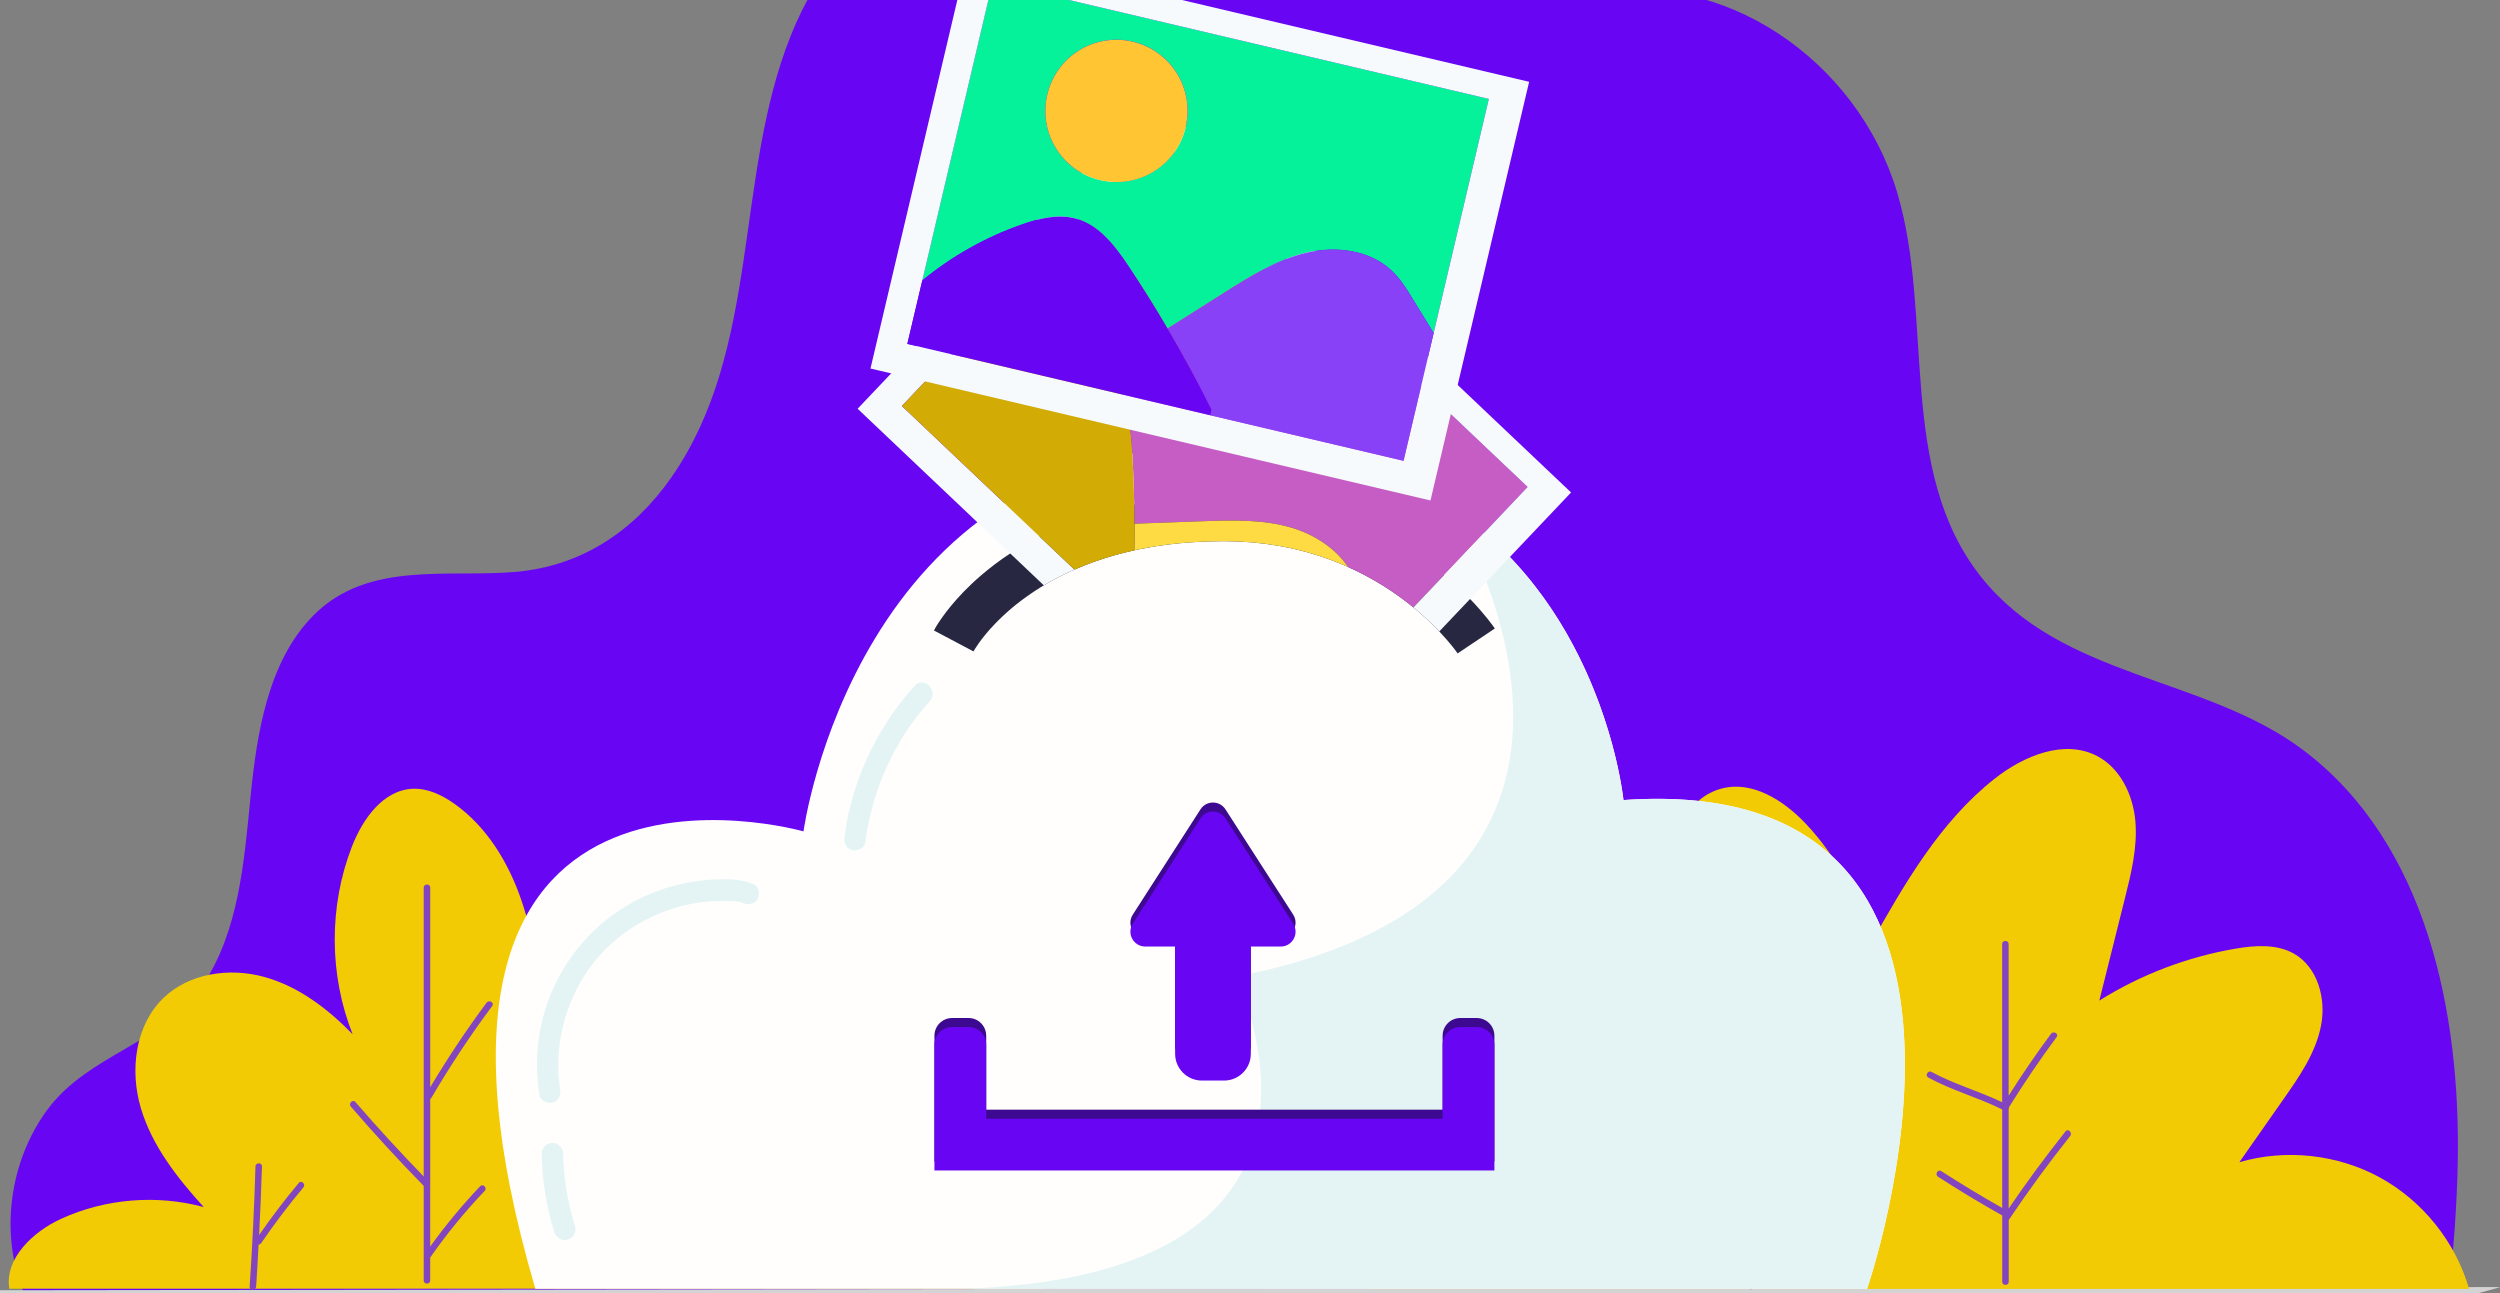 <?xml version="1.0" encoding="utf-8"?>
<!-- Generator: Adobe Illustrator 23.0.0, SVG Export Plug-In . SVG Version: 6.00 Build 0)  -->
<svg version="1.1" id="OBJECTS" xmlns="http://www.w3.org/2000/svg" xmlns:xlink="http://www.w3.org/1999/xlink" x="0px" y="0px"
	 viewBox="98 110 580 300" style="enable-background:new 0 0 100 100;" xml:space="preserve">
<rect x="98" y="110" width="580" height="300" fill="#808080" stroke="none"/>
<style type="text/css">
	.st0{fill:#6805F2;}
	.st1{fill:#D3D3D3;}
	.st2{fill:#F2CB05;}
	.st3{fill:#8245BF;}
	.st4{fill:#FFFEFD;}
	.st5{fill:#E4F4F4;}
	.st6{fill:#272742;}
	.st7{fill:#3E0991;}
	.st8{fill:#C65DC4;}
	.st9{fill:#F6FAFD;}
	.st10{fill:#FFDB43;}
	.st11{fill:#D3AB05;}
	.st12{fill:#FF5331;}
	.st13{fill:#05F29B;}
	.st14{fill:#8841F7;}
	.st15{fill:#FFC533;}
</style>
<path class="st0" d="M668.19,380.02c-0.2,9.8-0.96,19.57-1.92,29.32c-0.03,0.21,0.02,0.39,0.1,0.54
	c-73.34,0.02-146.67,0.04-220,0.07c-73.27,0.02-146.53,0.05-219.79,0.07c-41,0.01-82,0.03-123.01,0.04
	c-5.72-13.88-3.37-30.71,5.42-42.61c9.6-12.99,26.79-15.2,35.94-28.75c8.49-12.54,9.71-28.86,11.18-43.69
	c1.45-14.68,4.02-31.65,14.69-42.32c12.68-12.69,31.19-8.6,47.02-10.03c14.94-1.36,27.11-9.27,35.92-21.88
	c20.84-29.89,14.53-69.54,27.71-102.5c6.21-15.55,16.83-28.59,32.23-34.41c14.98-5.67,31.59-4.63,46.91-1.11
	c16.95,3.9,32.89,11.33,49.25,17.21c8.64,3.1,17.45,5.81,26.47,7.37c8.98,1.54,17.87,1.55,26.92,0.91
	c8.99-0.63,17.98-1.27,26.85,0.74c7.24,1.63,14.16,4.64,20.44,8.76c12.88,8.44,22.98,21.5,27.58,36.76
	c8.71,28.9-0.19,64.66,19.61,89.46c18.72,23.45,51.79,22.91,74.54,39.98C661.05,305.55,668.91,345.03,668.19,380.02z"/>
<path class="st1" d="M93.94,409.34l584.09-0.74c0,0-66.64,22.39-304.47,22.39S93.94,409.34,93.94,409.34z"/>
<g>
	<path class="st2" d="M670.78,408.85l-0.03,0.18H415.46c1.99-6.7,7.56-12.12,13.9-15.33c7.14-3.61,15.21-4.83,23.13-6.01
		c-6.59-7.48-11.38-16.55-13.82-26.22c-1.89-7.39-1.74-16.63,4.54-20.94c4.16-2.87,9.73-2.56,14.65-1.43
		c8.9,2.04,17.26,6.38,24.02,12.52c-1.86-13.29-1.19-26.92,1.92-39.97c1.9-7.91,5.79-16.69,13.67-18.72
		c7.12-1.86,14.35,2.78,19.42,8.12c7.42,7.83,12.63,17.74,14.88,28.31c7.97-14.15,16.25-28.68,29.01-38.72
		c6.74-5.3,16.14-9.22,23.75-5.24c5.39,2.82,8.33,9.01,8.87,15.07c0.53,6.05-0.95,12.09-2.43,17.97c-1.98,7.91-3.95,15.81-5.93,23.7
		c9.63-6.04,20.44-10.15,31.64-12.06c4.54-0.77,9.49-1.1,13.5,1.16c5.55,3.14,7.53,10.5,6.29,16.75c-1.22,6.26-4.96,11.68-8.62,16.9
		c-3.44,4.92-6.88,9.82-10.32,14.74c10.8-3.14,22.81-1.83,32.67,3.58C660.06,388.63,667.62,398.06,670.78,408.85z"/>
	<path class="st3" d="M503.51,333.11v75.27c0,0.97,1.51,0.97,1.51-0.01V333.1C505.02,332.13,503.51,332.14,503.51,333.11z"/>
	<path class="st3" d="M577.21,372.47c-4.62,5.8-9.02,11.78-13.2,17.91v-23.11c0.07-0.13,0.09-0.26,0.08-0.4
		c3.46-5.57,7.14-11,11.05-16.27c0.58-0.78-0.73-1.53-1.31-0.75c-3.45,4.66-6.72,9.44-9.82,14.34v-35.16c0-0.97-1.51-0.97-1.51,0.01
		v36.68c-5.36-2.58-11.14-4.17-16.37-7.03c-0.85-0.47-1.61,0.84-0.75,1.31c5.47,3,11.56,4.6,17.13,7.4v22.84
		c-4.79-2.71-9.51-5.55-14.13-8.54c-0.82-0.53-1.57,0.78-0.75,1.31c4.87,3.15,9.83,6.14,14.89,8.98v15.38
		c0,0.97,1.51,0.97,1.51-0.01v-14.37c0.03-0.04,0.07-0.06,0.1-0.1c4.46-6.63,9.18-13.09,14.16-19.34
		C578.87,372.8,577.82,371.72,577.21,372.47z"/>
	<path class="st3" d="M517.17,341.94c-4.87,5.96-9.39,12.2-13.54,18.68c-0.52,0.82,0.78,1.57,1.31,0.75
		c4.07-6.37,8.51-12.5,13.29-18.36C518.84,342.27,517.79,341.19,517.17,341.94z"/>
	<path class="st3" d="M518.63,377.78c-5.29,5.78-10.24,11.86-14.85,18.2c-0.57,0.78,0.74,1.53,1.31,0.75
		c4.53-6.23,9.41-12.19,14.61-17.88C520.34,378.14,519.29,377.06,518.63,377.78z"/>
	<path class="st3" d="M504.39,378.87c-1.55-2.47-3.81-4.52-5.79-6.65c-2.1-2.26-4.21-4.52-6.31-6.79c-0.66-0.71-1.74,0.35-1.07,1.06
		c2.05,2.2,4.09,4.4,6.14,6.59c1.01,1.08,2.02,2.17,3.02,3.25c0.97,1.04,1.95,2.07,2.71,3.28
		C503.59,380.43,504.9,379.69,504.39,378.87z"/>
	<path class="st3" d="M504.74,346.26c-3.66-4.13-7.51-8.08-11.54-11.85c-0.71-0.66-1.79,0.4-1.07,1.06
		c4.03,3.77,7.88,7.72,11.54,11.85C504.31,348.05,505.38,346.98,504.74,346.26z"/>
</g>
<g>
	<path class="st2" d="M340.05,408.99H100.18h-0.02c-1.15-6.96,5.46-13.25,12.07-16.25c10.26-4.68,22.16-5.64,33.04-2.7
		c-6.14-6.77-11.98-14.18-14.59-22.95c-2.61-8.77-1.34-19.21,5.24-25.56c5.96-5.75,15.25-7.09,23.25-4.92
		c8.01,2.17,14.86,7.39,20.64,13.34c-5.48-13.81-5.54-29.68-0.17-43.53c2.49-6.43,7.27-13.17,14.17-13.43
		c3.47-0.12,6.79,1.48,9.63,3.5c7.5,5.33,12.51,13.59,15.5,22.3c2.99,8.69,4.13,17.91,5.25,27.04c3.39-6.62,8.33-12.43,14.29-16.87
		c6.1-4.51,14.5-7.54,21.15-3.91c6.55,3.58,8.57,11.99,9.01,19.46c0.56,9.57-0.33,19.22-2.67,28.52
		c7.83-6.01,17.11-10.34,26.92-11.44c9.81-1.12,20.13,1.18,27.97,7.17C332.96,378,337.37,394,340.05,408.99z"/>
	<path class="st3" d="M197.81,384.66v-19.69c0.1-0.06,0.2-0.14,0.27-0.27c4.31-7.35,9.02-14.47,14.11-21.31
		c0.58-0.78-0.73-1.53-1.31-0.75c-4.69,6.31-9.04,12.86-13.07,19.6v-46.31c0-0.97-1.51-0.97-1.51,0.01v67
		c-5.44-5.61-10.73-11.35-15.83-17.26c-0.64-0.74-1.71,0.33-1.07,1.06c5.44,6.31,11.08,12.44,16.9,18.39v21.94
		c0,0.97,1.51,0.97,1.51-0.01v-5.31c3.81-5.47,8.04-10.64,12.64-15.46c0.67-0.7-0.39-1.78-1.06-1.07
		c-4.18,4.38-8.04,9.07-11.58,13.98v-14.21C197.83,384.88,197.84,384.77,197.81,384.66z"/>
	<path class="st3" d="M256.12,362.17c-4.03,5.12-7.76,10.47-11.2,16c0.1-4.26,0.19-8.52,0.32-12.78c0.12-3.94,0.25-7.88,0.4-11.82
		c0.04-0.97-1.47-0.96-1.51,0.01c-0.47,12.97-0.81,25.95-1.02,38.92c-4.89-2.71-9.58-5.77-14.01-9.19
		c-0.77-0.59-1.51,0.72-0.75,1.31c4.65,3.58,9.58,6.79,14.73,9.6c-0.01,0.41-0.02,0.82-0.03,1.23c-0.06,3.94-0.11,7.89-0.14,11.83
		c-0.01,0.97,1.5,0.97,1.51-0.01c0.04-4.45,0.1-8.9,0.18-13.34c0.03-0.11,0.03-0.23,0.01-0.34c0.07-4.23,0.16-8.46,0.25-12.68
		c0.12-0.06,0.23-0.14,0.31-0.28c3.66-6.02,7.67-11.83,12.02-17.37C257.77,362.49,256.72,361.41,256.12,362.17z"/>
	<path class="st3" d="M167.33,384.43c-3.26,3.88-6.31,7.92-9.21,12.08c0.27-5.3,0.5-10.59,0.66-15.9c0.03-0.97-1.48-0.96-1.51,0.01
		c-0.28,9.3-0.73,18.59-1.35,27.87c-0.06,0.97,1.44,0.96,1.51-0.01c0.22-3.24,0.39-6.48,0.56-9.72c0.22-0.01,0.44-0.1,0.59-0.33
		c3.05-4.47,6.32-8.79,9.8-12.94C169.01,384.77,167.95,383.69,167.33,384.43z"/>
</g>
<g>
	<path class="st4" d="M222.2,409h308.96c0,0,41.63-120.26-56.52-113.38c0,0-8.21-82.5-93.18-82.5s-97.05,89.76-97.05,89.76
		S182.52,273.85,222.2,409z"/>
	<path class="st5" d="M531.16,409h-210c98.2-2.96,63.48-72.39,63.48-72.39c104.9-20.37,50.11-108.76,50.11-108.76
		c35.52,23.72,39.9,67.76,39.9,67.76C572.78,288.75,531.16,409,531.16,409z"/>
	<g>
		<path class="st6" d="M444.8,255.81l-8.63,5.78c-0.19-0.28-1.6-2.29-4.26-5.09c-1.56-1.65-3.56-3.58-6-5.57
			c-0.12-0.1-0.24-0.2-0.36-0.3c-3.86-3.12-8.79-6.39-14.81-9.09c-4.68-2.09-10.02-3.84-16.04-4.9c-0.1-0.01-0.21-0.03-0.34-0.05
			c-3.72-0.64-7.69-1.01-11.94-1.03c-0.17-0.01-0.34-0.01-0.49-0.01c-2.62,0-5.12,0.09-7.51,0.26c-3.74,0.25-7.22,0.7-10.46,1.3
			c-0.95,0.17-1.89,0.36-2.8,0.57c-1.54,0.33-3.03,0.71-4.47,1.11c-3.45,0.98-6.59,2.11-9.42,3.36c-2.62,1.15-4.98,2.38-7.1,3.65
			c-0.34,0.2-0.67,0.4-0.99,0.6c-2.01,1.26-3.8,2.55-5.38,3.8c-1.6,1.28-2.97,2.53-4.15,3.7c-0.27,0.26-0.53,0.52-0.77,0.78
			c-3.51,3.64-4.99,6.36-5.03,6.45l-9.18-4.86c0.21-0.44,2.29-4.24,6.96-9.05c1.18-1.21,2.52-2.49,4.05-3.79
			c1.93-1.66,4.15-3.37,6.69-5.03c1-0.66,2.04-1.31,3.14-1.95c1.16-0.68,2.38-1.35,3.65-1.99c4.83-2.47,10.5-4.68,17.09-6.32
			c0.44-0.11,0.89-0.22,1.36-0.32c1.15-0.27,2.33-0.53,3.53-0.76c3.13-0.61,6.44-1.09,9.96-1.41c1.78-0.17,3.64-0.29,5.53-0.37
			c0.51-0.02,1.02-0.04,1.55-0.06c1.22-0.04,2.46-0.06,3.75-0.06c0.44,0,0.9,0,1.34,0.01c1.53,0.03,3.02,0.09,4.47,0.19
			c1,0.07,1.99,0.15,2.96,0.25c0.18,0.01,0.37,0.03,0.55,0.05c16.61,1.82,29.21,8.27,38.02,14.75c1.35,1,2.62,1.99,3.79,2.98
			c2.36,1.96,4.36,3.87,6,5.57C442.65,252.68,444.55,255.44,444.8,255.81z"/>
	</g>
	<path class="st5" d="M272.85,315.14c-2.63-1.15-5.59-1.21-8.43-1.13c-2.58,0.07-5.17,0.39-7.7,0.92c-5.17,1.07-10.2,3.13-14.63,6
		c-9.02,5.82-15.49,14.91-18.17,25.31c-1.5,5.82-1.73,11.85-0.79,17.78c0.21,1.33,1.85,2.09,3.06,1.77
		c1.42-0.38,1.98-1.72,1.77-3.06c-1.44-9.09,0.72-18.63,5.62-26.38c4.91-7.75,12.75-13.36,21.55-15.86c2.46-0.7,4.99-1.18,7.54-1.36
		c1.32-0.1,2.64-0.13,3.96-0.09c1.18,0.03,2.62-0.03,3.72,0.45c1.24,0.54,2.69,0.35,3.42-0.92
		C274.38,317.48,274.1,315.68,272.85,315.14z"/>
	<path class="st5" d="M231.43,394.56c-1.72-5.5-2.65-11.17-2.76-16.93c-0.02-1.35-1.15-2.49-2.51-2.49
		c-1.34,0.01-2.51,1.16-2.49,2.51c0.11,6.16,1.09,12.32,2.93,18.2c0.4,1.29,1.72,2.13,3.06,1.77
		C230.93,397.29,231.83,395.86,231.43,394.56z"/>
	<path class="st5" d="M310.19,269.1c-8.79,9.74-14.59,22.05-16.28,35.08c-0.17,1.34,0.37,2.68,1.79,3.05
		c1.18,0.31,2.88-0.44,3.05-1.79c1.57-12.15,6.74-23.67,14.95-32.77C315.85,270.28,312.35,266.71,310.19,269.1z"/>
	<g>
		<path class="st7" d="M395.12,327.5h-6.93v24.88c0,3.43-2.78,6.21-6.21,6.21h-5.14c-3.43,0-6.21-2.78-6.21-6.21V327.5h-6.92
			c-2.73,0-4.38-3.02-2.9-5.31l15.7-24.42c1.36-2.11,4.44-2.11,5.8,0l15.71,24.42C399.49,324.48,397.85,327.5,395.12,327.5z"/>
		<g>
			<path class="st7" d="M444.67,379.45H314.79v-29.17c0-2.26,1.83-4.1,4.1-4.1h3.81c2.26,0,4.1,1.83,4.1,4.1v17.17h105.89v-17.17
				c0-2.26,1.83-4.1,4.1-4.1h3.81c2.26,0,4.1,1.83,4.1,4.1V379.45z"/>
		</g>
		<path class="st0" d="M395.12,329.6h-6.93v24.88c0,3.43-2.78,6.21-6.21,6.21h-5.14c-3.43,0-6.21-2.78-6.21-6.21V329.6h-6.92
			c-2.73,0-4.38-3.02-2.9-5.31l15.7-24.42c1.36-2.11,4.44-2.11,5.8,0l15.71,24.42C399.49,326.58,397.85,329.6,395.12,329.6z"/>
		<g>
			<path class="st0" d="M444.67,381.55H314.79v-29.17c0-2.26,1.83-4.1,4.1-4.1h3.81c2.26,0,4.1,1.83,4.1,4.1v17.17h105.89v-17.17
				c0-2.26,1.83-4.1,4.1-4.1h3.81c2.26,0,4.1,1.83,4.1,4.1V381.55z"/>
		</g>
	</g>
	<g>
		<path class="st8" d="M366.58,141.59l-48.95,51.64c8.73-1.42,17.72-1.29,26.38,0.37c4.24,0.8,8.61,2.08,11.62,5.15
			c4.01,4.09,4.71,10.26,5.04,15.98c0.24,4.11,0.4,8.22,0.47,12.33c0.03,1.48,0.04,2.96,0.04,4.44l0.6-0.02
			c5-0.17,10.01-0.37,15-0.55c7.09-0.25,14.28-0.49,21.03,1.55c5.14,1.56,10.01,4.69,12.93,9.06c6.02,2.7,10.95,5.97,14.81,9.09
			c0.12,0.1,0.24,0.2,0.36,0.3l7.15-7.54l19.35-20.42L366.58,141.59z M364.38,170.57c6.29-6.63,16.71-6.91,23.32-0.65
			c6.63,6.29,6.91,16.71,0.62,23.34c-6.27,6.61-16.69,6.89-23.32,0.6C358.39,187.6,358.11,177.18,364.38,170.57z"/>
		<path class="st9" d="M370.71,137.24l-5.08-4.82l-68.66,72.41l35.4,33.57l7.8,7.4c2.12-1.27,4.48-2.5,7.1-3.65l-8.11-7.69
			l-31.93-30.27l10.4-10.96l48.95-51.64l85.83,81.38l-19.35,20.42l-7.15,7.54c2.44,1.99,4.44,3.92,6,5.57l7.15-7.54l23.43-24.71
			L370.71,137.24z"/>
		<path class="st10" d="M410.74,241.54c-4.68-2.09-10.02-3.84-16.04-4.9c-0.1-0.01-0.21-0.03-0.34-0.05
			c-3.72-0.64-7.69-1.01-11.94-1.03c-0.17-0.01-0.34-0.01-0.49-0.01c-2.62,0-5.12,0.09-7.51,0.26c-3.74,0.25-7.22,0.7-10.46,1.3
			c-0.95,0.17-1.89,0.36-2.8,0.57c0.03-2.06,0.04-4.12,0.02-6.18l0.6-0.02c5-0.17,10.01-0.37,15-0.55
			c7.09-0.25,14.28-0.49,21.03,1.55C402.95,234.04,407.82,237.17,410.74,241.54z"/>
		<path class="st11" d="M361.18,231.5c0.02,2.06,0.01,4.12-0.02,6.18c-1.54,0.33-3.03,0.71-4.47,1.11
			c-3.45,0.98-6.59,2.11-9.42,3.36l-8.11-7.69l-31.93-30.27l10.4-10.96c8.73-1.42,17.72-1.29,26.38,0.37
			c4.24,0.8,8.61,2.08,11.62,5.15c4.01,4.09,4.71,10.26,5.04,15.98c0.24,4.11,0.4,8.22,0.47,12.33
			C361.17,228.54,361.18,230.02,361.18,231.5z"/>
		<path class="st12" d="M387.7,169.92c6.63,6.29,6.91,16.71,0.62,23.34c-6.27,6.61-16.69,6.89-23.32,0.6
			c-6.61-6.27-6.89-16.69-0.62-23.3C370.67,163.94,381.09,163.66,387.7,169.92z"/>
	</g>
</g>
<g>
	<g>
		<path class="st13" d="M443.41,132.94l-12.8,54.31c-1.59-2.56-3.14-5.12-4.73-7.69c-1.44-2.4-2.93-4.82-4.98-6.74
			c-5.11-4.87-12.99-5.82-19.89-4.19c-6.86,1.64-12.96,5.46-18.95,9.24c-4.23,2.67-8.46,5.36-12.69,8.03l-0.51,0.32
			c-2.81-4.82-5.79-9.56-8.88-14.23c-3.16-4.78-6.87-9.76-12.4-11.28c-4.15-1.13-8.56-0.05-12.63,1.41
			c-8.32,2.92-16.15,7.33-22.99,12.95l16.32-69.26L443.41,132.94z M373.07,139.52c2.1-8.89-3.39-17.76-12.28-19.86
			c-8.86-2.09-17.73,3.4-19.83,12.29c-2.09,8.86,3.4,17.73,12.26,19.82C362.12,153.87,370.98,148.39,373.07,139.52z"/>
		<path class="st9" d="M430.61,187.26l12.8-54.31l-115.12-27.13l-16.32,69.26l-3.47,14.71l70.3,16.56l44.83,10.56L430.61,187.26z
			 M452.76,128.98l-22.89,97.13l-129.92-30.61l22.89-97.13L452.76,128.98z"/>
		<path class="st14" d="M430.61,187.26l-6.99,29.65l-44.83-10.56l0.3-1.27c-3.19-6.38-6.59-12.69-10.24-18.84l0.51-0.32
			c4.23-2.67,8.46-5.36,12.69-8.03c5.99-3.78,12.09-7.6,18.95-9.24c6.89-1.63,14.77-0.68,19.89,4.19c2.05,1.92,3.55,4.34,4.98,6.74
			C427.47,182.13,429.02,184.69,430.61,187.26z"/>
		<path class="st0" d="M379.1,205.07l-0.3,1.27l-70.3-16.56l3.47-14.71c6.83-5.62,14.66-10.03,22.99-12.95
			c4.07-1.45,8.48-2.54,12.63-1.41c5.52,1.52,9.23,6.49,12.4,11.28c3.09,4.67,6.08,9.41,8.88,14.23
			C372.51,192.37,375.91,198.68,379.1,205.07z"/>
		<path class="st15" d="M360.79,119.67c8.89,2.1,14.38,10.96,12.28,19.86c-2.09,8.86-10.95,14.35-19.85,12.25
			c-8.86-2.09-14.35-10.95-12.26-19.82C343.06,123.06,351.92,117.58,360.79,119.67z"/>
	</g>
</g>
</svg>
